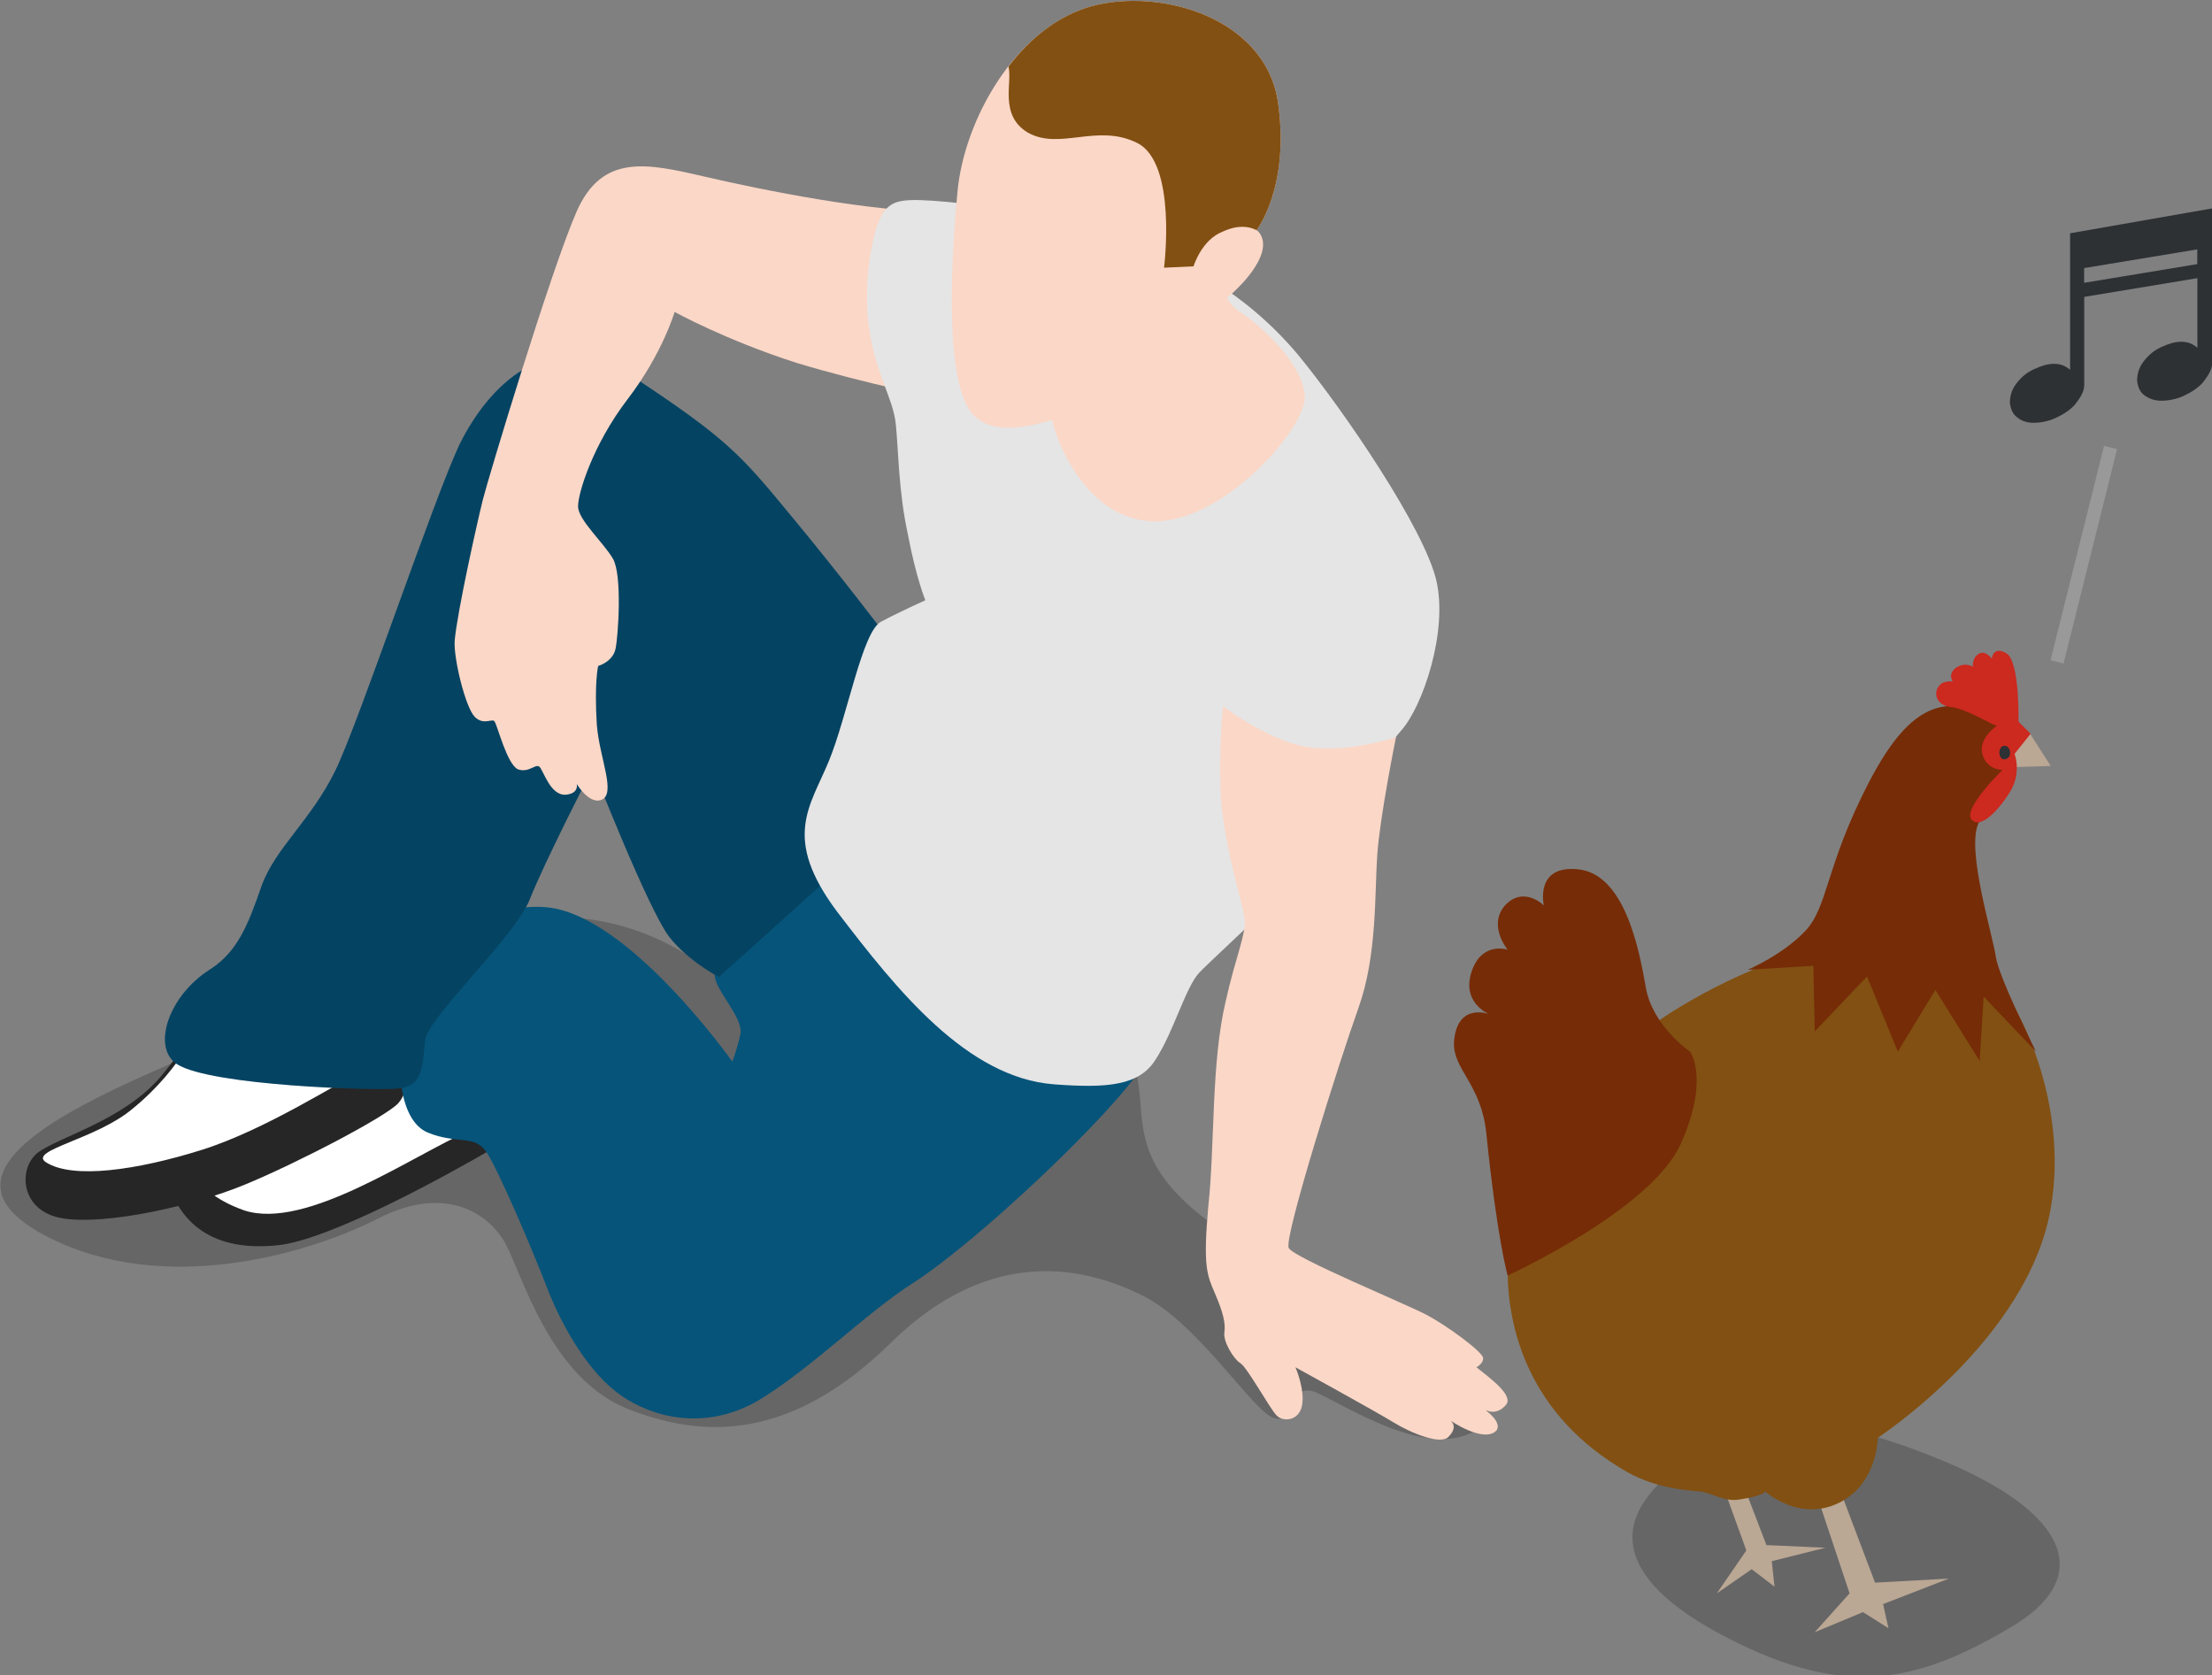 <?xml version="1.0" encoding="UTF-8" standalone="no"?>
<svg
   xmlns:dc="http://purl.org/dc/elements/1.1/"
   xmlns:cc="http://creativecommons.org/ns#"
   xmlns:rdf="http://www.w3.org/1999/02/22-rdf-syntax-ns#"
   xmlns:svg="http://www.w3.org/2000/svg"
   xmlns="http://www.w3.org/2000/svg"
   id="svg1880"
   version="1.1"
   viewBox="0 0 43.715 33.103"
   height="33.103mm"
   width="43.715mm">
  <rect x="0" y="0" width="43.715" height="33.103" fill="#808080" stroke="none"/>
  <defs
     id="defs1874" />
  <g
     transform="translate(-58.869,-97.044)"
     id="layer1">
    <g
       transform="matrix(0.265,0,0,0.265,54.181,85.533)"
       id="g3018">
      <path
         style="opacity:0.2"
         d="m 21.1,135.6 c 8.8,4.6 19.7,1.3 24.8,-1.3 5.1,-2.6 8.3,-0.3 9.5,1.9 1.2,2.2 3.3,10 9.1,12.3 5.8,2.3 12.3,2.3 19.7,-5 7.5,-7.3 14.5,-5.5 18.6,-3.5 4.1,2 8,8.2 9.7,9.1 1.8,0.9 1.1,-2.8 3.4,-1.8 2.4,1.1 8.5,5.1 12,2.7 3.4,-2.5 -4.7,-7.5 -9.8,-9.8 -24.6,-11 -9,-14.8 -20.3,-22.6 -11.3,-7.8 -20.3,2.7 -28.3,-2.6 -8,-5.3 -17,-3.4 -24.7,1.4 -7.7,4.8 -36.9,12.3 -23.7,19.2 z"
         id="path2966" />
      <path
         style="fill:#262626"
         d="m 54.6,129 c -3.6,2.1 -12.3,6.9 -16.2,7.3 -4.8,0.5 -7.4,-1.6 -8.3,-5.1 -1.4,-5.2 18.2,-13.5 18.2,-13.5 z"
         id="path2968" />
      <path
         style="fill:#ffffff"
         d="m 52.8,127.7 c -4.5,2 -12.3,7.5 -16.9,6 -4.5,-1.6 -4.6,-4.4 -3.4,-6.7 2.4,-4.6 17.4,-7.2 17.4,-7.2 z"
         id="path2970" />
      <path
         style="fill:#262626"
         d="m 47,121.8 c 1.7,-0.2 1.3,2.9 0.4,3.9 -0.9,1 -7.6,4.5 -11.5,6.1 -3.9,1.6 -10.3,3 -13.5,2.5 -3.2,-0.5 -3.4,-3.7 -1.9,-4.9 1.6,-1.2 6.4,-2.4 9.2,-5.7 2,-2.4 4.6,-6.5 4.6,-6.5 z"
         id="path2972" />
      <path
         style="fill:#ffffff"
         d="m 45.1,123.1 c -2.1,1 -7.6,4.6 -12.4,6.1 -4.8,1.5 -9.6,2.2 -11.6,0.9 -1.3,-0.9 3.8,-1.7 6.5,-4 3.8,-3.1 5.1,-6.6 5.1,-6.6 z"
         id="path2974" />
      <path
         style="fill:#06547a"
         d="m 58.5,111.1 c -3,-0.3 -8.1,1.1 -9.9,6.2 -1.8,5.1 -1.2,9.7 1,10.6 2.2,0.9 3.5,0.1 4.4,1.5 0.9,1.4 3.3,7 4.5,10.1 1.2,3.1 3.2,6.4 5.5,8 2.3,1.6 6.2,2.7 10.2,0.4 4,-2.4 8,-6.5 11.6,-8.8 4.7,-3 14.9,-12.6 17.2,-16.3 2.3,-3.7 2.1,-6.2 2.1,-6.2 L 80.7,105.8 c 0,0 -9.5,9.1 -9.7,10.2 -0.2,1.1 2.2,3.3 1.9,4.6 -0.3,1.3 -0.6,2 -0.6,2 0,0 -7.7,-10.9 -13.8,-11.5 z"
         id="path2976" />
      <path
         style="fill:#06547a"
         d="m 80.3,108.2 -9,8.1 c 0,0 -2.3,-1.2 -3.7,-3 -1.6,-2.1 -5.7,-12.6 -5.7,-12.6 0,0 -3.6,7 -4.7,9.8 -1.1,2.8 -7.6,8.8 -7.8,10.5 -0.2,1.7 -0.1,3.4 -1.9,3.6 -1.8,0.2 -14.1,-0.2 -16.6,-1.8 -1.9,-1.2 -0.7,-5.1 2.5,-7.1 2,-1.3 2.8,-3.3 3.8,-6.2 1,-2.8 3.7,-4.9 5.5,-8.6 1.8,-3.7 7.3,-20.2 9.3,-24.4 2,-4 6.5,-9.2 13,-4.9 6.8,4.5 7.9,5.7 11.6,10.2 3.5,4.2 7.3,9.2 7.3,9.2 z"
         id="path2978" />
      <path
         style="opacity:0.2"
         d="m 80.3,108.2 -9,8.1 c 0,0 -2.3,-1.2 -3.7,-3 -1.6,-2.1 -5.7,-12.6 -5.7,-12.6 0,0 -3.6,7 -4.7,9.8 -1.1,2.8 -7.6,8.8 -7.8,10.5 -0.2,1.7 -0.1,3.4 -1.9,3.6 -1.8,0.2 -14.1,-0.2 -16.6,-1.8 -1.9,-1.2 -0.7,-5.1 2.5,-7.1 2,-1.3 2.8,-3.3 3.8,-6.2 1,-2.8 3.7,-4.9 5.5,-8.6 1.8,-3.7 7.3,-20.2 9.3,-24.4 2,-4 6.5,-9.2 13,-4.9 6.8,4.5 7.9,5.7 11.6,10.2 3.5,4.2 7.3,9.2 7.3,9.2 z"
         id="path2980" />
      <path
         style="fill:#fbd7c7"
         d="m 87.9,59.2 c -5,0.1 -13.4,-1.6 -17.7,-2.6 -4.3,-1 -7.6,-1.7 -9.5,2.6 -1.9,4.3 -6.6,19.9 -7,21.5 -0.4,1.6 -1.9,8.3 -2.1,10.5 -0.1,1.3 0.8,5 1.5,5.7 0.7,0.7 1.4,0 1.5,0.4 0.2,0.3 0.9,3.1 1.7,3.5 0.8,0.3 1.3,-0.4 1.6,-0.2 0.3,0.2 0.8,2.2 2,2.1 1,-0.1 0.8,-0.8 0.8,-0.8 0,0 0.9,1.5 1.8,1.2 1.2,-0.4 -0.1,-3.1 -0.3,-5.6 -0.2,-3.2 0.1,-4.4 0.1,-4.4 0,0 1.1,-0.3 1.3,-1.3 0.2,-1 0.5,-5.5 -0.2,-6.7 -0.7,-1.2 -2.6,-2.9 -2.6,-3.9 0,-1 1.1,-4.6 3.7,-8 2.6,-3.4 3.5,-6.5 3.5,-6.5 0,0 3.8,2.1 9.1,3.8 5.3,1.6 10.5,2.6 10.5,2.6 z"
         id="path2982" />
      <path
         style="fill:#e5e5e5"
         d="m 95.9,60.7 c -3.3,-0.8 -4.1,-1.9 -7.5,-2.2 -3.4,-0.3 -4.2,-0.2 -4.9,0.9 -0.7,1.1 -1.5,5 -1,8.5 0.5,3.5 1.8,5.2 2,7.2 0.2,2 0.2,5 0.9,8.2 0.6,3.2 1.3,4.9 1.3,4.9 0,0 -2,0.9 -3.3,1.6 -1.4,0.7 -2.5,7 -3.9,10.4 -1.4,3.4 -3.5,5.7 0.6,11.2 4.5,5.9 9.7,12.4 16.2,12.9 4,0.3 6.4,0.1 7.6,-1.9 1.3,-2 2.2,-5.3 3.2,-6.4 1,-1.1 12.1,-11.1 13.2,-13.6 1.1,-2.5 0.3,-2.7 1.9,-4.5 1.6,-1.8 3.5,-7.4 2.6,-11.2 -0.9,-3.8 -6.7,-12.4 -10.3,-16.8 -8.1,-9.6 -18.6,-9.2 -18.6,-9.2 z"
         id="path2984" />
      <path
         style="fill:#fbd7c7"
         d="m 108.8,64.6 c 0,0 0.1,1.3 1.5,2.2 1.4,0.9 4.6,3.8 4.7,6.2 0.1,2.4 -6.3,9.7 -11.6,9.3 -5.3,-0.4 -7.5,-7.3 -7.4,-8.6 0.1,-1.3 5.4,-9.6 5.4,-9.6 z"
         id="path2986" />
      <path
         style="fill:#fbd7c7"
         d="m 111.4,60.6 c 0,0 1.6,1 -1,3.9 -2.6,2.8 -3.3,1.9 -3.3,1.9 0,0 -0.7,3.8 -4.5,5.6 -3.8,1.8 -9.9,4.9 -12.3,2.4 -2.2,-2.3 -1.7,-11.4 -1.2,-16.7 0.5,-5.3 4.3,-12.2 10,-13.8 5.2,-1.4 13,0.9 13.9,7.2 0.9,6.3 -1.6,9.5 -1.6,9.5 z"
         id="path2988" />
      <path
         style="fill:#825012"
         d="m 111.4,60.6 c 0,0 0,0 0,0 0,0 2.5,-3.2 1.6,-9.5 -0.9,-6.3 -8.7,-8.6 -13.9,-7.2 -2.5,0.7 -4.6,2.4 -6.2,4.5 0.3,1.2 -0.7,3.6 1.4,4.9 2.4,1.4 5.2,-0.7 8.2,0.8 3,1.5 2,9.3 2,9.3 l 2.2,-0.1 c 0,0 0.6,-2 2.2,-2.6 1.1,-0.5 1.9,-0.4 2.5,-0.1 z"
         id="path2990" />
      <path
         style="fill:#fbd7c7"
         d="m 108.9,96.1 c 0,0 3.6,2.8 6.7,3.1 3.1,0.3 6.2,-0.8 6.2,-0.8 0,0 -1.2,5.9 -1.4,8.8 -0.2,2.9 0,7.5 -1.4,11.4 -1.4,3.9 -5.6,17.2 -5.2,17.9 0.3,0.7 8.8,4.2 10.3,5 1.5,0.8 4.1,2.7 4.2,3.2 0,0.1 0,0.4 -0.5,0.7 1,0.8 2.8,2.1 2.2,2.8 -0.5,0.6 -1.1,0.6 -1.5,0.4 0.1,0.1 1.2,0.9 0.8,1.5 -0.7,0.8 -2.5,-0.1 -3.4,-0.7 0.3,0.3 0.3,0.7 -0.2,1.2 -0.6,0.6 -2.8,-0.3 -4.1,-1.1 -1.3,-0.8 -7.3,-4.1 -7.3,-4.1 0,0 0.7,1.6 0.5,2.8 -0.2,1.2 -1.4,1.3 -1.9,0.8 -0.5,-0.5 -2.2,-3.6 -2.7,-3.9 -0.5,-0.3 -1.3,-1.6 -1.2,-2.3 0.1,-0.7 -0.1,-1.5 -0.7,-2.9 -0.6,-1.4 -0.9,-2 -0.5,-6.5 0.5,-4.5 0.2,-10.7 1.3,-15.3 0.7,-3.2 1.6,-5.2 1.4,-6.2 -0.1,-1 -1.7,-5.8 -1.8,-9.8 -0.1,-3.1 0.2,-6 0.2,-6 z"
         id="path2992" />
      <path
         style="fill:#fbd7c7"
         d="M 127.3,144.3"
         id="path2994" />
    </g>
    <g
       transform="matrix(0.265,0,0,0.265,83.682,109.425)"
       id="g3078">
	<polygon
   style="fill:#baa794"
   points="57.7,7.9 59.3,10.4 55.9,10.5 "
   id="polygon3060" />

	<path
   style="opacity:0.2"
   d="m 33,61.7 c -6.5,4 -7,8.7 1.4,13.3 9.2,5 14.7,3.9 21.8,-0.3 6.3,-3.6 4.9,-8.6 -5.7,-12.8 C 42,58.5 37.6,58.9 33,61.7 Z"
   id="path3062" />

	<polygon
   style="fill:#baa794"
   points="42.5,68.7 38.1,68.5 36.3,63.8 34.9,64.2 36.6,68.9 34.4,72.1 37,70.3 38.7,71.6 38.5,69.7 "
   id="polygon3064" />

	<polygon
   style="fill:#baa794"
   points="51.7,71 46.2,71.3 43.7,64.7 42.1,65.5 44.3,72.1 41.7,75 45.3,73.5 47.2,74.7 46.8,72.9 "
   id="polygon3066" />

	<path
   style="fill:#825012"
   d="m 40.9,24.3 c -5.1,1.3 -10.8,4.8 -12.4,6.3 -1.6,1.5 -9.7,6.5 -9.7,17.4 0,4.1 1.4,10.8 9,15.1 2,1.1 4.1,1.3 5.3,1.4 1,0.1 1.8,0.8 3,0.6 1.9,-0.3 1.9,-0.6 1.9,-0.6 0,0 2.2,2 4.9,1.1 3.5,-1.2 3.5,-5.1 3.5,-5.1 0,0 11.2,-7.3 12.9,-17.1 1.4,-8 -2.5,-15.5 -4.3,-17.3 -1.7,-2 -9,-3.2 -14.1,-1.8 z"
   id="path3068" />

	<path
   style="fill:#762c07"
   d="m 55,6.6 c -3.4,-1.3 -6,-1.3 -9.3,5.1 -3.2,6.2 -3,9.2 -4.7,11 -1.7,1.8 -4.3,2.9 -4.3,2.9 l 4.9,-0.3 0.1,4.9 3.9,-4.1 2.3,5.6 2.8,-4.6 3.3,5.3 0.3,-4.8 3.9,4.1 c 0,0 -2.8,-5.6 -3,-7.1 C 55,23.1 53,16.7 53.9,14.7 54.8,12.7 58,7.8 55,6.6 Z"
   id="path3070" />

	<path
   style="fill:#762c07"
   d="m 24,18.1 c -3.2,-0.3 -2.5,2.7 -2.5,2.7 0,0 -1.5,-1.5 -2.9,0 -1.3,1.5 0.2,3.3 0.2,3.3 0,0 -1.8,-0.6 -2.6,1.4 -1,2.5 1.2,3.4 1.2,3.4 0,0 -2.4,-0.9 -2.6,2.1 -0.1,2 2,3.1 2.4,6.7 0.8,7.9 1.6,10.7 1.6,10.7 0,0 10.7,-4.9 12.9,-9.8 2.2,-4.9 0.7,-6.9 0.7,-6.9 0,0 -2.8,-1.9 -3.3,-4.8 C 28.6,24 27.5,18.4 24,18.1 Z"
   id="path3072" />

	<path
   style="fill:#cc291f"
   d="M 55.3,7.4 C 55,7.4 53,6.1 51.8,6 50.6,5.8 50.6,4.8 51,4.4 51.3,4 52,4.1 52,4.1 c 0,0 -0.4,-0.5 0.2,-1 0.7,-0.5 1.3,-0.1 1.3,-0.1 0,0 -0.1,-0.7 0.5,-1 0.5,-0.2 0.9,0.4 0.9,0.4 0,0 0.1,-1 1.1,-0.4 1,0.6 0.9,5.1 0.9,5.1 L 57.8,8 56.6,9.5 c 0,0 0.5,1.2 -0.2,2.6 -0.8,1.4 -2.3,3.1 -3,2.3 -0.7,-0.8 2.3,-3.7 2.3,-3.7 0,0 -1.2,0 -1.5,-1.2 -0.3,-1.2 1.1,-2.1 1.1,-2.1 z"
   id="path3074" />

	<path
   style="fill:#2d3134"
   d="m 55.8,8.9 c -0.5,0.1 -0.4,1.1 0.1,1 0.6,-0.1 0.4,-1.1 -0.1,-1 z"
   id="path3076" />

</g>
    <rect
       style="fill:#999999;stroke-width:0.132"
       x="123.099"
       y="78.373"
       transform="rotate(14.017)"
       width="0.265"
       height="4.366"
       id="rect3097" />
    <path
       style="clip-rule:evenodd;fill:#2d3134;fill-rule:evenodd;stroke-width:0.132"
       d="m 102.571,101.165 -2.791,0.489 v 2.699 c -0.093,-0.079 -0.185,-0.119 -0.317,-0.119 -0.132,0 -0.251,0.04 -0.397,0.106 -0.146,0.066 -0.251,0.159 -0.344,0.278 -0.093,0.119 -0.132,0.251 -0.132,0.384 0.013,0.119 0.053,0.225 0.146,0.291 0.079,0.066 0.185,0.106 0.317,0.106 0.132,0 0.291,-0.026 0.437,-0.093 0.146,-0.066 0.291,-0.159 0.384,-0.265 0.093,-0.119 0.185,-0.251 0.185,-0.384 v -1.746 l 2.236,-0.37 v 1.376 c -0.093,-0.079 -0.185,-0.119 -0.318,-0.119 -0.132,0 -0.251,0.04 -0.397,0.106 -0.146,0.066 -0.251,0.159 -0.344,0.278 -0.093,0.119 -0.132,0.251 -0.132,0.384 0.013,0.119 0.053,0.225 0.146,0.291 0.093,0.066 0.198,0.106 0.331,0.106 0.132,0 0.291,-0.026 0.437,-0.093 0.146,-0.066 0.291,-0.159 0.384,-0.265 0.093,-0.119 0.185,-0.251 0.185,-0.384 v -3.056 z m -0.278,1.098 -2.236,0.37 v -0.291 l 2.236,-0.37 z"
       id="path3107" />
  </g>
</svg>
